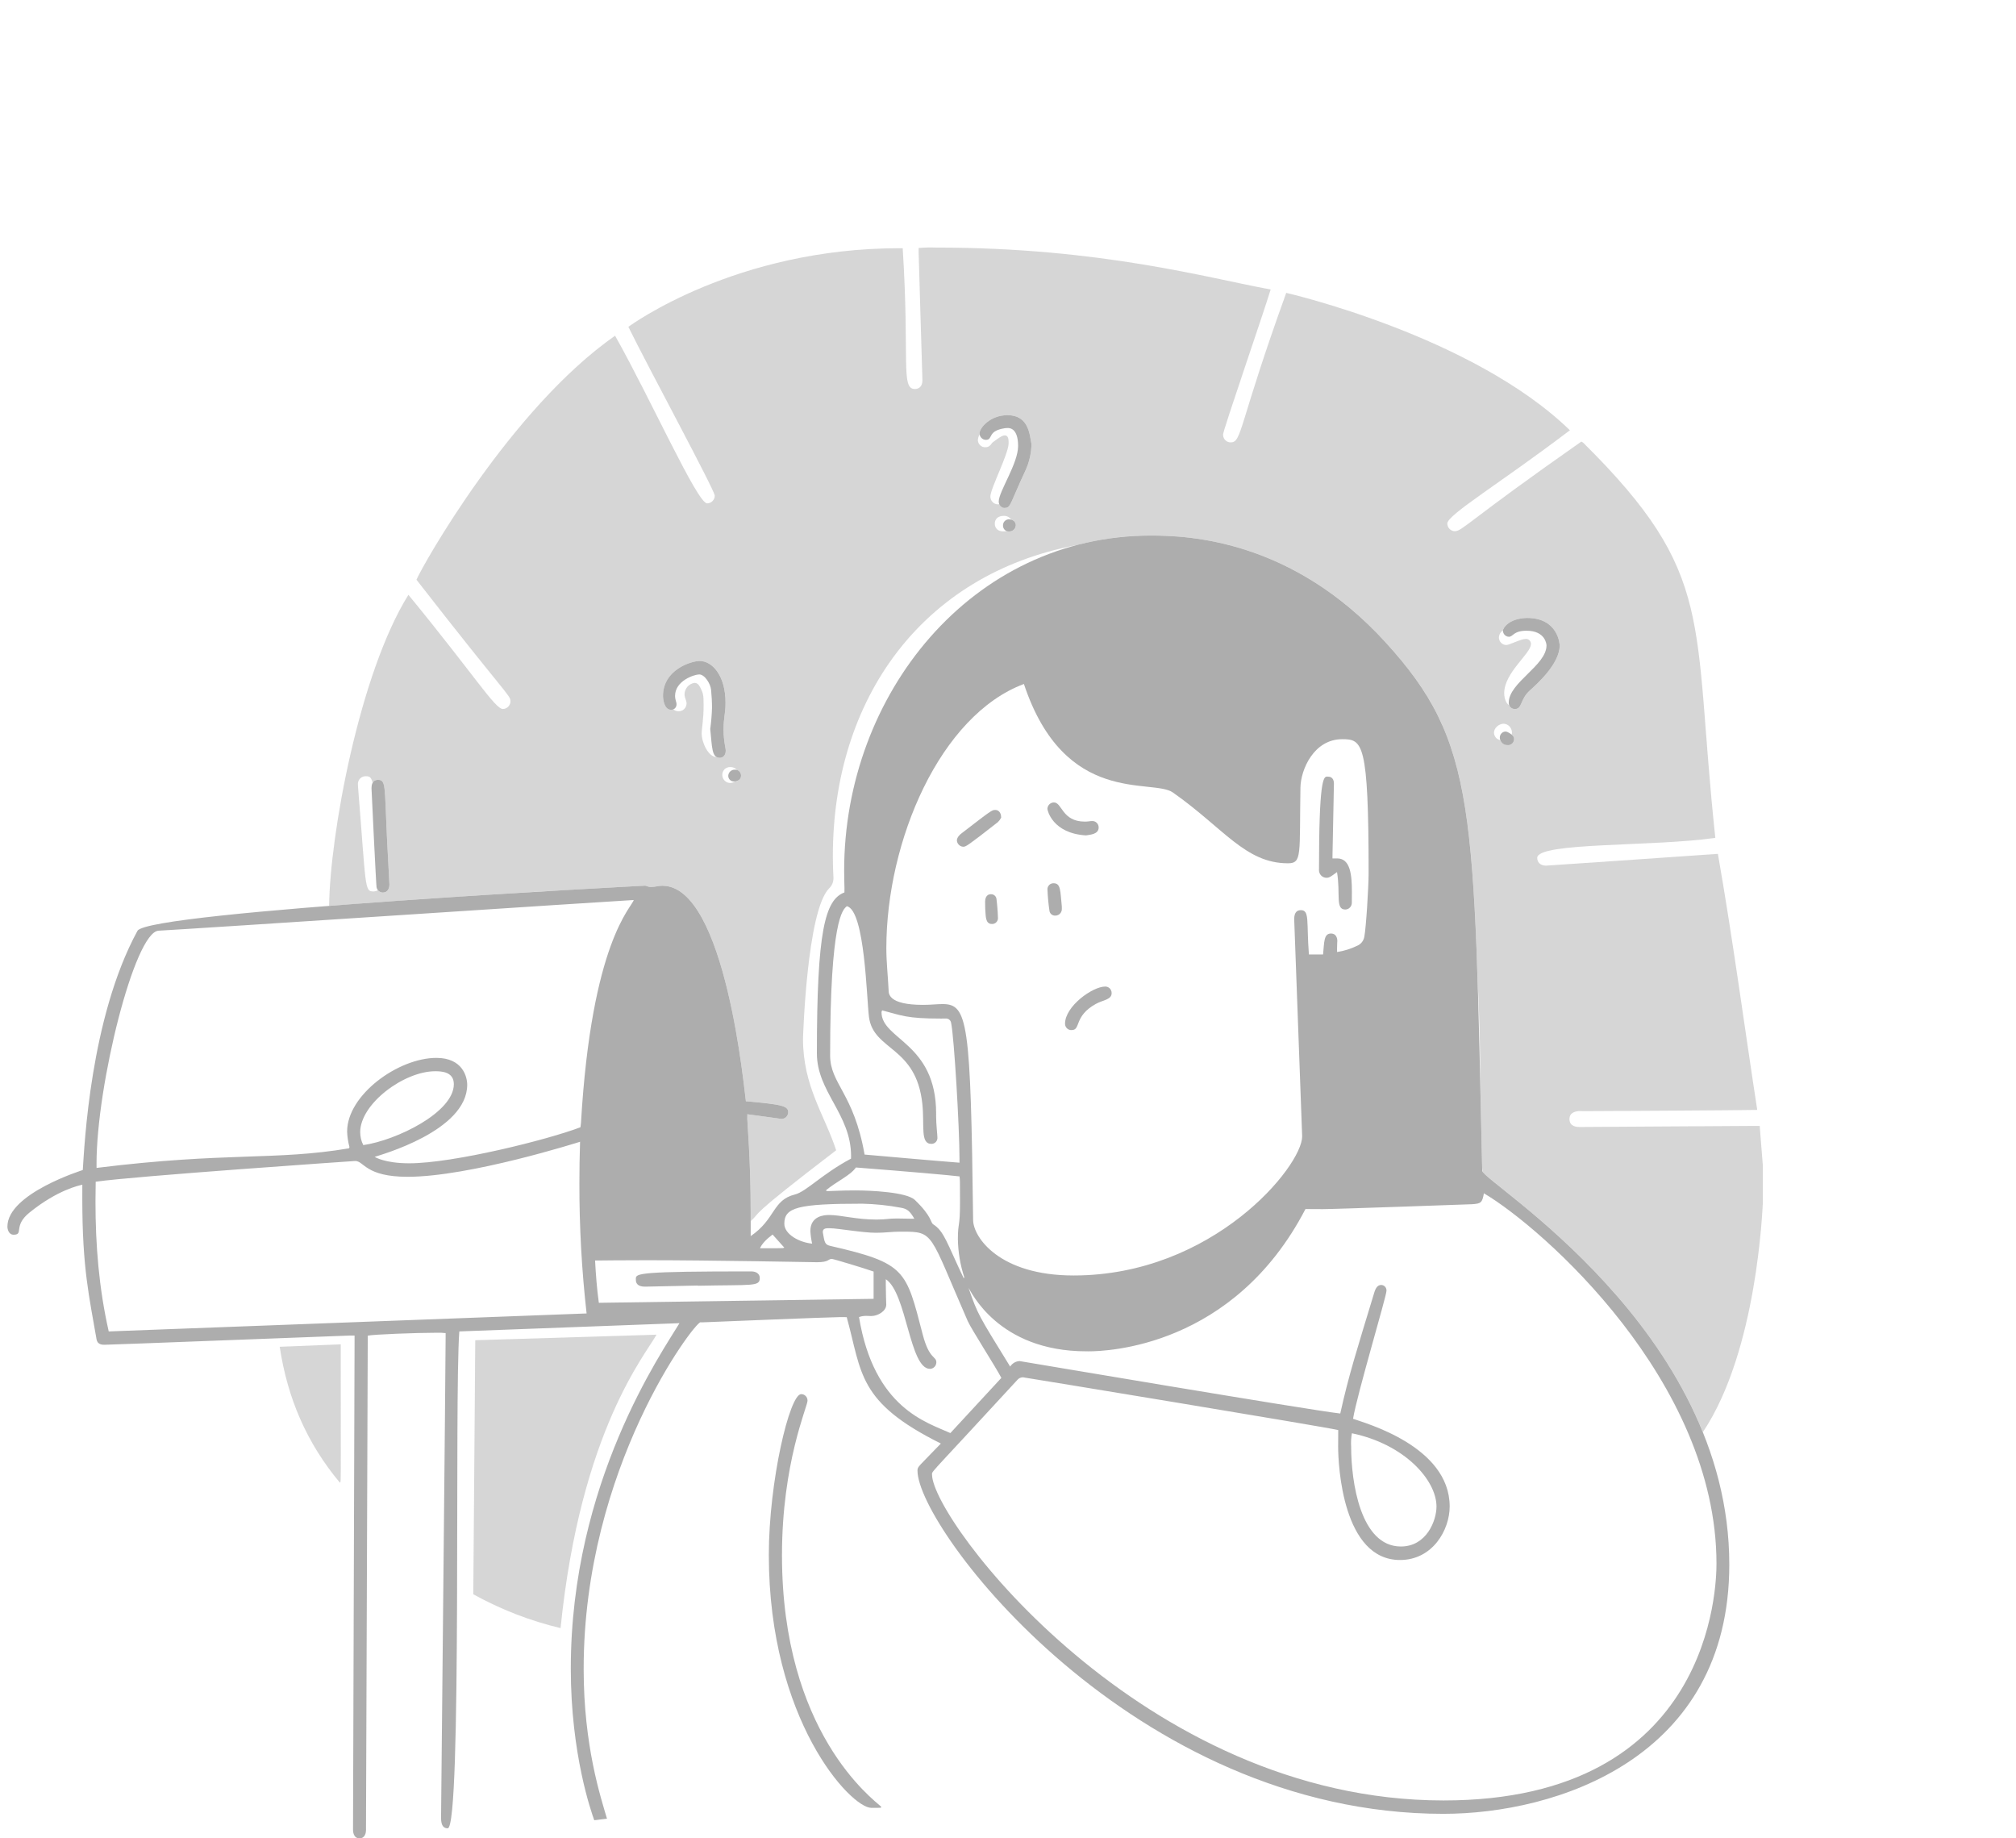 <svg width="136" height="124" viewBox="0 0 136 124" fill="none" xmlns="http://www.w3.org/2000/svg">
<g opacity="0.4" clip-path="url(#clip0_1909_12479)">
<path d="M118.71 75.945H118.351C117.997 75.945 106.59 76.019 106.574 76.019H106.545C106.391 76.019 105.876 76 105.876 75.483C105.876 74.999 106.363 74.943 106.604 74.943C106.677 74.943 106.727 74.948 106.734 74.948C106.822 74.948 106.91 74.95 106.999 74.95C107.015 74.95 117.794 74.894 118.544 74.866C117.656 69.085 116.897 63.343 115.89 57.595C112.886 57.799 104.452 58.39 104.297 58.39C103.897 58.39 103.701 58.148 103.701 57.865C103.701 56.797 111.528 57.123 115.716 56.516C114.136 41.726 115.818 38.786 106.796 29.854C106.76 29.827 106.72 29.804 106.679 29.785C99.008 35.155 98.653 35.831 98.135 35.831C98.002 35.827 97.877 35.771 97.784 35.675C97.691 35.578 97.638 35.449 97.636 35.315C97.636 34.72 101.19 32.608 105.907 29.022C99.323 22.63 86.786 19.758 86.769 19.756C83.53 28.722 83.793 29.839 83.024 29.839C82.958 29.84 82.892 29.828 82.831 29.804C82.769 29.779 82.713 29.743 82.665 29.696C82.617 29.649 82.579 29.593 82.552 29.532C82.526 29.47 82.512 29.404 82.51 29.336C82.51 29.327 82.51 29.317 82.51 29.308C82.51 29.011 85.242 21.12 85.718 19.528C81.415 18.734 74.201 16.699 63.161 16.699C62.765 16.685 62.368 16.694 61.973 16.727C61.973 16.836 61.971 16.937 61.971 17.036C61.971 17.273 62.227 25.491 62.227 25.632C62.227 26.207 61.836 26.239 61.716 26.239C60.752 26.239 61.369 24.203 60.897 16.745C60.816 16.745 60.747 16.743 60.681 16.743C49.624 16.743 42.548 21.937 42.389 22.045C43.634 24.595 48.219 33.071 48.219 33.436C48.216 33.574 48.16 33.705 48.064 33.801C47.968 33.898 47.839 33.952 47.703 33.953C47.039 33.953 43.91 26.934 41.493 22.645C34.464 27.552 28.496 38.147 28.095 39.104C34.186 46.93 34.437 46.887 34.437 47.303C34.434 47.44 34.379 47.571 34.283 47.668C34.188 47.765 34.06 47.821 33.925 47.823C33.392 47.823 32.04 45.59 27.552 40.121C24.229 45.447 22.253 56.372 22.203 61.103C31.901 60.34 43.507 59.74 43.516 59.74C43.627 59.74 43.671 59.828 43.938 59.828C44.19 59.828 44.395 59.746 44.687 59.746C48.985 59.746 50.227 73.777 50.319 74.28C52.795 74.5 53.172 74.6 53.172 75.032C53.17 75.092 53.157 75.15 53.133 75.205C53.108 75.259 53.074 75.308 53.031 75.349C52.988 75.389 52.937 75.421 52.882 75.442C52.828 75.463 52.769 75.473 52.71 75.471L52.705 75.47H52.693C52.678 75.47 52.59 75.449 50.417 75.158C50.417 75.281 50.414 75.381 50.414 75.472C50.414 75.76 50.642 78.268 50.642 81.719V82.372C51.432 81.65 50.274 82.283 56.408 77.588C55.616 75.171 54.171 73.276 54.171 70.063C54.171 70.046 54.428 61.42 55.934 59.922C56.032 59.83 56.109 59.717 56.159 59.59C56.209 59.464 56.231 59.328 56.224 59.193C56.224 59.039 56.185 58.562 56.185 57.733C56.185 47.146 62.204 38.738 72.6 36.776C74.247 36.34 75.943 36.12 77.645 36.123C80.285 36.123 87.18 36.44 93.459 43.311C98.388 48.705 99.257 52.619 99.685 66.243C99.823 68.778 99.852 71.144 99.862 73.171C99.901 74.916 99.942 76.781 99.987 78.783C99.996 78.871 100.007 78.954 100.018 79.033C100.576 79.91 110.693 86.267 114.875 96.603C118.562 91.1 118.891 81.462 118.921 81.178V78.603C118.829 77.505 118.888 78.251 118.71 75.945ZM26.27 59.669C26.27 59.902 26.168 60.206 25.83 60.206C25.765 60.207 25.701 60.192 25.643 60.163C25.585 60.135 25.534 60.092 25.495 60.04C25.408 60.096 25.308 60.127 25.206 60.131C24.579 60.131 24.708 59.949 24.153 53.07C24.149 53.026 24.148 52.982 24.147 52.937C24.139 52.864 24.146 52.789 24.169 52.719C24.191 52.648 24.228 52.584 24.277 52.529C24.326 52.474 24.386 52.431 24.453 52.401C24.52 52.372 24.592 52.358 24.664 52.359C24.908 52.359 25.038 52.385 25.136 52.803C25.172 52.738 25.225 52.685 25.289 52.65C25.353 52.614 25.425 52.599 25.498 52.604C26.04 52.604 25.939 52.992 26.103 56.476C26.262 59.49 26.269 59.613 26.269 59.656L26.27 59.669ZM48.322 51.052C48.315 51.052 48.307 51.054 48.301 51.054C47.811 51.054 47.336 50.12 47.336 49.477C47.336 49.103 47.467 48.563 47.467 47.553C47.467 46.855 47.434 46.749 47.225 46.344C47.12 46.14 46.992 46.062 46.858 46.062C46.675 46.085 46.507 46.174 46.382 46.312C46.258 46.451 46.186 46.63 46.18 46.818C46.18 47.117 46.315 47.21 46.315 47.456C46.313 47.526 46.298 47.595 46.27 47.66C46.242 47.724 46.202 47.782 46.152 47.83C46.102 47.879 46.044 47.916 45.979 47.942C45.915 47.967 45.846 47.979 45.778 47.977L45.769 47.977H45.762C45.636 47.974 45.515 47.929 45.417 47.848C45.37 47.867 45.319 47.877 45.269 47.878C44.782 47.878 44.727 47.105 44.727 46.94C44.727 45.176 46.623 44.585 47.201 44.585C48.043 44.585 48.946 45.556 48.946 47.403C48.946 48.146 48.812 48.406 48.812 49.188C48.812 50.026 48.959 50.417 48.959 50.639C48.959 50.991 48.734 51.116 48.559 51.116C48.475 51.119 48.393 51.096 48.322 51.052ZM49.589 52.708C49.491 52.777 49.375 52.813 49.256 52.813C49.115 52.812 48.98 52.754 48.88 52.651C48.781 52.549 48.725 52.41 48.726 52.266C48.725 52.198 48.738 52.13 48.763 52.066C48.789 52.003 48.826 51.945 48.873 51.896C48.92 51.847 48.977 51.808 49.039 51.782C49.101 51.755 49.167 51.741 49.235 51.74C49.249 51.74 49.264 51.741 49.279 51.742C49.363 51.739 49.446 51.756 49.522 51.79C49.598 51.824 49.665 51.876 49.719 51.941C49.798 51.963 49.867 52.011 49.916 52.078C49.966 52.144 49.992 52.225 49.991 52.308C49.989 52.415 49.945 52.517 49.87 52.592C49.795 52.666 49.694 52.708 49.589 52.708ZM68.066 35.847C68.01 35.847 67.954 35.837 67.902 35.817C67.836 35.835 67.769 35.844 67.701 35.844C67.124 35.844 67.109 35.395 67.109 35.326V35.318C67.109 35.002 67.341 34.797 67.704 34.797C67.805 34.79 67.906 34.811 67.997 34.856C68.088 34.901 68.166 34.97 68.223 35.055C68.31 35.071 68.388 35.118 68.444 35.187C68.499 35.257 68.529 35.344 68.527 35.434C68.524 35.492 68.509 35.548 68.484 35.6C68.459 35.653 68.424 35.699 68.381 35.737C68.338 35.776 68.288 35.805 68.234 35.824C68.18 35.843 68.123 35.851 68.067 35.847H68.066ZM69.181 31.732C68.144 33.944 68.192 34.259 67.795 34.259C67.755 34.173 67.688 34.103 67.605 34.059C67.522 34.016 67.427 34.002 67.335 34.018C67.199 34.021 67.067 33.969 66.969 33.872C66.87 33.776 66.814 33.644 66.811 33.505V33.498C66.811 32.952 68.043 30.618 68.043 29.888C68.043 29.645 68.028 29.367 67.783 29.367C67.574 29.367 67.239 29.642 66.959 29.845C66.889 29.896 66.798 30.167 66.483 30.167C66.355 30.174 66.229 30.129 66.132 30.042C66.036 29.956 65.977 29.834 65.967 29.704C65.973 29.562 66.014 29.424 66.085 29.302C66.081 29.28 66.079 29.257 66.078 29.235C66.078 28.871 66.79 28.004 67.967 28.004C69.419 28.004 69.46 29.349 69.585 29.958C69.573 30.572 69.435 31.176 69.181 31.732ZM101.703 50.26C101.596 50.262 101.491 50.23 101.401 50.17C101.312 50.109 101.243 50.023 101.202 49.922C101.086 49.9 100.981 49.837 100.905 49.745C100.829 49.653 100.786 49.537 100.784 49.417C100.784 49.114 101.111 48.817 101.443 48.817C101.591 48.826 101.731 48.892 101.834 49.002C101.937 49.112 101.995 49.258 101.996 49.41C101.996 49.458 101.99 49.506 101.979 49.553C102.028 49.587 102.068 49.633 102.096 49.685C102.124 49.738 102.14 49.797 102.142 49.858C102.141 49.911 102.131 49.964 102.11 50.013C102.09 50.063 102.06 50.108 102.022 50.145C101.985 50.183 101.941 50.212 101.892 50.233C101.843 50.253 101.791 50.263 101.738 50.263C101.726 50.262 101.715 50.261 101.703 50.26ZM102.187 47.828C102.108 47.826 102.031 47.801 101.966 47.757C101.9 47.712 101.848 47.649 101.816 47.576C101.512 47.399 101.473 46.894 101.473 46.767C101.473 45.356 103.278 44.096 103.278 43.44C103.28 43.393 103.272 43.347 103.254 43.303C103.237 43.26 103.21 43.221 103.177 43.188C103.143 43.156 103.104 43.132 103.06 43.116C103.017 43.101 102.97 43.095 102.925 43.099C102.586 43.099 101.824 43.507 101.616 43.507C101.483 43.507 101.356 43.453 101.263 43.357C101.169 43.261 101.117 43.131 101.117 42.996C101.122 42.9 101.15 42.807 101.197 42.725C101.245 42.642 101.311 42.572 101.391 42.521C101.428 42.299 101.851 41.715 103.007 41.682C105.136 41.684 105.216 43.474 105.216 43.542C105.216 44.793 103.636 46.185 103.199 46.577C102.529 47.181 102.706 47.828 102.187 47.828ZM44.287 90.027C43.609 91.307 39.174 96.45 37.816 109.82C35.761 109.331 33.781 108.563 31.928 107.537C31.972 101.843 32.017 96.143 32.061 90.402L44.287 90.027ZM22.991 98.038C22.991 100.223 22.983 99.888 22.936 100.018C20.705 97.355 19.389 94.314 18.87 90.844L22.988 90.679V92.055C22.989 95.039 22.991 96.888 22.991 98.038Z" fill="#999999"/>
<path d="M63.471 97.37C57.828 94.563 58.161 92.613 57.12 88.845C56.965 88.845 56.812 88.842 56.661 88.842C56.02 88.842 47.414 89.195 47.398 89.195C47.312 89.195 47.291 89.192 47.252 89.192C46.859 89.192 39.374 98.977 39.374 112.579C39.374 117.766 40.525 121.229 40.947 122.674L40.089 122.78C39.907 122.269 38.506 118.361 38.506 112.544C38.506 99.966 44.688 91.171 45.838 89.251L30.986 89.808C30.646 94.221 31.178 123.325 30.201 123.325C29.917 123.325 29.754 123.13 29.754 122.623C29.754 122.583 30.062 91.658 30.062 90.21V89.921C29.855 89.898 29.646 89.89 29.438 89.897C28.119 89.897 25.183 90.008 24.808 90.094V90.422C24.808 91.246 24.691 123.238 24.691 123.256V123.37C24.691 123.373 24.692 123.391 24.692 123.42C24.692 123.569 24.658 124 24.25 124C23.831 124 23.815 123.519 23.815 123.421V123.405C23.815 123.353 23.919 90.702 23.919 90.48V90.086C23.814 90.086 23.721 90.085 23.633 90.085C23.417 90.085 7.488 90.708 7.047 90.708C6.904 90.708 6.575 90.702 6.513 90.341C6.029 87.512 5.552 85.596 5.552 80.864C5.552 80.532 5.553 80.459 5.553 80.255V79.912C5.365 79.959 3.904 80.241 1.984 81.795C0.864 82.701 1.628 83.285 0.916 83.285C0.584 83.285 0.5 82.906 0.5 82.737C0.5 80.502 5.57 78.932 5.585 78.921C5.695 77.297 6.081 68.642 9.274 62.787C9.988 61.477 43.5 59.74 43.516 59.74C43.627 59.74 43.671 59.828 43.938 59.828C44.191 59.828 44.395 59.746 44.687 59.746C48.985 59.746 50.227 73.777 50.319 74.28C52.795 74.501 53.173 74.601 53.173 75.032C53.171 75.092 53.157 75.151 53.133 75.205C53.108 75.26 53.074 75.308 53.031 75.349C52.988 75.39 52.938 75.422 52.883 75.443C52.828 75.463 52.769 75.473 52.711 75.471L52.706 75.471H52.693C52.678 75.471 52.59 75.449 50.417 75.159C50.417 75.282 50.414 75.382 50.414 75.472C50.414 75.76 50.642 78.269 50.642 81.72V83.378C52.324 82.234 52.099 80.948 53.625 80.571C54.386 80.383 55.451 79.194 57.409 78.153C57.412 78.097 57.413 78.04 57.413 77.983C57.413 75.155 55.107 73.655 55.107 71.049C55.107 62.786 55.655 60.689 56.966 60.196C56.966 60.086 56.968 59.984 56.968 59.884C56.968 59.664 56.947 59.379 56.947 58.718C56.947 46.857 65.536 36.124 77.645 36.124C80.285 36.124 87.18 36.442 93.458 43.312C99.664 50.104 99.434 54.545 99.991 78.972C100.008 79.709 116.659 89.638 116.659 105.532C116.659 118.629 104.951 122.347 97.37 122.347C76.425 122.347 61.894 103.094 61.894 99.2C61.894 98.909 61.948 98.96 63.471 97.37ZM90.271 97.57C90.271 97.209 90.278 96.842 90.278 96.462C89.466 96.256 69.062 92.902 69.006 92.902C68.933 92.902 68.86 92.919 68.794 92.951C68.728 92.983 68.67 93.029 68.624 93.087C63.085 99.109 62.874 99.23 62.874 99.414C62.874 99.429 62.876 99.445 62.876 99.464C62.876 102.51 77.086 121.445 97.383 121.445C115.539 121.445 115.794 106.895 115.794 105.469C115.794 93.142 104.033 82.805 100.104 80.491C99.991 81.124 99.916 81.19 99.295 81.228C99.278 81.229 90.076 81.559 89.231 81.559C88.847 81.559 88.461 81.553 88.067 81.553C83.221 90.882 74.641 91.151 73.428 91.151C73.354 91.151 73.308 91.15 73.291 91.15C67.291 91.15 65.477 87.041 65.338 86.871C65.961 88.666 65.985 88.674 68.145 92.178C68.216 92.069 68.31 91.979 68.421 91.914C68.532 91.85 68.656 91.814 68.784 91.808C68.8 91.808 88.417 95.126 90.415 95.345C90.989 92.751 91.507 91.142 92.712 87.177C92.806 86.867 92.941 86.674 93.178 86.674C93.225 86.675 93.272 86.685 93.316 86.704C93.359 86.723 93.398 86.751 93.431 86.785C93.464 86.82 93.49 86.86 93.507 86.905C93.525 86.95 93.533 86.998 93.533 87.046C93.532 87.057 93.532 87.069 93.53 87.081C93.53 87.437 91.535 94.103 91.277 95.701C92.071 95.986 97.796 97.549 97.796 101.616C97.796 103.189 96.653 105.226 94.445 105.226C90.587 105.226 90.271 98.872 90.271 97.57ZM69.073 46.136C63.43 48.248 59.793 56.695 59.793 63.96C59.793 64.901 59.901 65.843 59.946 66.785C59.956 66.988 59.879 67.781 62.272 67.781C62.79 67.781 63.224 67.727 63.588 67.727C65.289 67.727 65.482 68.908 65.647 82.297C65.662 83.47 67.434 86.034 72.42 86.034C81.842 86.034 87.844 78.658 87.844 76.652C87.844 76.634 87.307 62.109 87.307 62.002C87.307 61.517 87.515 61.392 87.758 61.392C88.361 61.392 88.129 62.169 88.299 64.38H89.255C89.336 63.57 89.292 62.967 89.789 62.967C90.116 62.967 90.216 63.242 90.216 63.468C90.216 63.617 90.199 63.594 90.199 63.942V64.217C90.69 64.141 91.167 63.989 91.614 63.766C91.722 63.711 91.817 63.63 91.89 63.531C91.963 63.432 92.013 63.318 92.035 63.196C92.156 62.607 92.327 59.812 92.327 58.896C92.327 50.052 91.918 49.861 90.544 49.861C88.634 49.861 87.747 51.907 87.728 53.13C87.654 57.651 87.853 58.231 86.884 58.231C84.013 58.231 82.562 55.872 79.127 53.458C77.73 52.475 71.834 54.428 69.073 46.136ZM23.545 77.457C23.557 77.43 23.567 77.402 23.576 77.374C23.482 77.031 23.429 76.679 23.417 76.323C23.417 73.86 26.858 71.357 29.439 71.357C31.217 71.357 31.518 72.644 31.518 73.169C31.518 76.298 25.615 77.913 25.275 78.034C25.303 78.047 25.953 78.467 27.609 78.467C30.592 78.467 36.971 76.871 39.158 76.036C39.17 75.93 39.186 75.84 39.192 75.751C39.906 63.511 42.611 61.228 42.752 60.708C41.396 60.774 13.438 62.629 10.696 62.778C9.077 62.866 6.512 73.192 6.512 78.494C6.512 78.583 6.514 78.675 6.514 78.778C15.319 77.686 18.551 78.3 23.545 77.457ZM39.086 79.822C39.086 78.889 39.101 77.953 39.131 77.015C39.006 77.052 31.686 79.378 27.494 79.378C24.656 79.378 24.558 78.311 23.964 78.311C23.948 78.311 8.94 79.339 6.456 79.711C6.446 80.161 6.441 80.609 6.441 81.055C6.441 84.001 6.677 86.906 7.335 89.808L39.572 88.595C39.243 85.683 39.081 82.753 39.086 79.822ZM59.511 68.152C59.481 68.229 59.467 68.243 59.467 68.272C59.467 70.135 63.152 70.322 63.152 75.116C63.152 75.195 63.151 75.213 63.151 75.281C63.151 75.831 63.238 76.546 63.238 76.709C63.244 76.766 63.238 76.824 63.22 76.879C63.203 76.933 63.174 76.984 63.136 77.026C63.097 77.068 63.051 77.102 62.999 77.124C62.947 77.147 62.891 77.158 62.834 77.157C62.063 77.157 62.378 75.928 62.221 74.456C61.802 70.543 58.927 70.891 58.622 68.602C58.461 67.388 58.355 61.42 57.131 61.125C56.849 61.347 56.001 62.039 56.001 71.196C56.001 73.106 57.603 73.745 58.325 77.878C60.462 78.063 62.576 78.257 64.727 78.426V78.154C64.727 76.056 64.366 69.953 64.164 69.005C64.153 68.915 64.107 68.833 64.037 68.777C63.967 68.72 63.878 68.694 63.79 68.704C63.774 68.704 63.644 68.706 63.463 68.706C61.154 68.706 60.814 68.493 59.511 68.152ZM67.552 92.942C67.151 92.174 65.507 89.621 65.284 89.11C62.668 83.129 63.044 83.078 60.833 83.078H60.714C60.199 83.078 59.708 83.154 59.103 83.154C58.16 83.154 56.513 82.847 55.962 82.847H55.881C55.719 82.847 55.507 82.864 55.507 83.093C55.507 83.117 55.509 83.141 55.514 83.165C55.621 83.774 55.638 83.952 55.994 84.034C61.124 85.209 61.113 85.656 62.248 90.019C62.688 91.712 63.167 91.461 63.167 91.899C63.164 92.013 63.117 92.122 63.037 92.203C62.957 92.284 62.85 92.331 62.737 92.333C61.351 92.333 61.172 87.214 59.758 86.288C59.758 86.449 59.757 86.582 59.757 86.706C59.757 87.185 59.787 87.989 59.787 88.003C59.787 88.431 59.232 88.77 58.774 88.77C58.691 88.77 58.583 88.76 58.446 88.76C58.277 88.755 58.108 88.782 57.949 88.841C58.97 95.009 62.537 95.942 64.112 96.664L67.552 92.942ZM40.398 87.877L58.934 87.609V85.77C58.335 85.553 56.21 84.916 56.114 84.916C55.861 84.916 55.931 85.14 55.122 85.14C55.01 85.14 47.962 85.005 43.628 85.005C41.741 85.005 40.724 85.023 40.477 85.023H40.144C40.197 85.999 40.267 86.923 40.398 87.877ZM91.199 96.678C91.147 96.975 91.13 97.277 91.149 97.577C91.149 99.913 91.757 104.315 94.504 104.315C96.237 104.315 96.906 102.567 96.906 101.621C96.906 99.841 94.759 97.416 91.199 96.678ZM65.015 86.228C65.028 86.204 65.04 86.179 65.049 86.152C64.778 85.321 64.633 84.453 64.619 83.577C64.619 82.44 64.763 82.839 64.763 81.09C64.763 79.351 64.758 79.684 64.73 79.352C64.096 79.272 61.178 79.016 57.741 78.75C57.348 79.306 56.463 79.669 55.717 80.29C55.766 80.335 55.743 80.34 55.836 80.34H55.928C56.09 80.34 56.81 80.296 57.677 80.296C58.707 80.296 61.157 80.403 61.715 80.938C62.89 82.066 62.758 82.457 62.957 82.584C63.7 83.063 63.865 83.817 65.015 86.228H65.015ZM24.299 76.367C24.3 76.671 24.371 76.97 24.508 77.24C26.749 76.916 30.616 75.034 30.616 73.129C30.616 72.284 29.768 72.258 29.357 72.258C27.249 72.258 24.299 74.456 24.299 76.367V76.367ZM54.786 83.885C54.724 83.606 54.684 83.322 54.667 83.036C54.667 81.995 55.642 81.956 55.911 81.956H55.962C56.729 81.956 57.754 82.261 59.116 82.261C59.844 82.261 59.859 82.19 60.511 82.19C60.8 82.19 61.091 82.204 61.381 82.204H61.68C61.382 81.689 61.197 81.535 60.772 81.464C59.913 81.302 59.042 81.212 58.168 81.193C53.808 81.193 52.911 81.447 52.911 82.541C52.911 83.28 53.971 83.816 54.786 83.885ZM52.119 83.273C51.711 83.573 51.383 83.918 51.272 84.195H52.469C52.895 84.195 52.782 84.191 52.91 84.156L52.119 83.273Z" fill="#333333"/>
<path d="M59.421 121.94C59.208 121.94 58.995 121.945 58.783 121.945C57.384 121.945 51.865 116.029 51.865 104.884C51.865 99.949 53.262 94.037 54.047 94.037C54.16 94.036 54.267 94.08 54.348 94.16C54.428 94.24 54.474 94.348 54.475 94.463C54.475 94.471 54.475 94.48 54.475 94.488C54.475 94.875 52.753 98.677 52.753 104.903C52.753 116.852 58.895 121.362 59.446 121.866L59.421 121.94ZM47.913 49.17C47.978 48.695 48.018 48.216 48.032 47.736C48.032 47.33 48.008 46.923 47.969 46.52C47.931 46.134 47.551 45.493 47.169 45.493C46.84 45.493 45.541 45.919 45.541 46.934C45.541 47.224 45.64 47.332 45.64 47.513C45.64 47.56 45.631 47.607 45.614 47.652C45.596 47.696 45.57 47.736 45.537 47.77C45.505 47.804 45.465 47.831 45.422 47.849C45.379 47.868 45.333 47.877 45.286 47.878L45.268 47.877C44.781 47.877 44.726 47.104 44.726 46.94C44.726 45.175 46.622 44.585 47.2 44.585C48.043 44.585 48.945 45.555 48.945 47.403C48.945 48.145 48.812 48.406 48.812 49.188C48.812 50.025 48.958 50.416 48.958 50.638C48.958 50.99 48.734 51.116 48.558 51.116C48.004 51.116 48.041 50.4 47.913 49.17ZM103.007 41.681C105.136 41.683 105.217 43.474 105.217 43.541C105.217 44.792 103.637 46.184 103.2 46.577C102.529 47.181 102.706 47.827 102.187 47.827C102.134 47.827 102.081 47.816 102.031 47.795C101.982 47.774 101.937 47.743 101.899 47.704C101.861 47.665 101.831 47.619 101.811 47.569C101.791 47.518 101.78 47.464 101.781 47.41C101.781 47.404 101.781 47.398 101.781 47.393C101.781 46.041 104.328 44.887 104.328 43.532C104.328 43.502 104.283 42.544 102.978 42.544C102.09 42.544 102.082 42.952 101.786 42.952C101.683 42.947 101.585 42.904 101.511 42.83C101.437 42.756 101.393 42.657 101.387 42.551C101.387 42.357 101.795 41.715 103.007 41.681V41.681ZM69.585 29.957C69.573 30.571 69.436 31.175 69.181 31.731C68.144 33.944 68.192 34.258 67.795 34.258C67.74 34.259 67.686 34.248 67.635 34.227C67.585 34.206 67.538 34.176 67.499 34.137C67.46 34.098 67.429 34.051 67.408 34C67.387 33.949 67.375 33.894 67.375 33.838V33.827C67.375 33.154 68.682 31.271 68.682 30.084C68.682 28.892 68.123 28.87 67.977 28.87H67.962C67.904 28.87 67.847 28.875 67.789 28.884C66.565 29.067 67.022 29.67 66.503 29.67C66.391 29.666 66.285 29.619 66.206 29.538C66.126 29.457 66.081 29.348 66.078 29.234C66.078 28.87 66.79 28.004 67.967 28.004C69.419 28.004 69.46 29.348 69.585 29.957ZM26.104 56.475C26.263 59.489 26.27 59.612 26.27 59.655V59.668C26.27 59.901 26.168 60.205 25.83 60.205C25.728 60.205 25.63 60.169 25.551 60.102C25.473 60.036 25.42 59.943 25.402 59.841C25.373 59.727 25.063 53.3 25.063 53.199V53.152C25.063 53.001 25.088 52.604 25.5 52.604C26.041 52.604 25.94 52.991 26.104 56.475ZM101.703 50.26C101.569 50.266 101.439 50.217 101.34 50.124C101.242 50.032 101.184 49.903 101.178 49.767L101.178 49.756C101.176 49.651 101.214 49.55 101.283 49.474C101.352 49.397 101.448 49.35 101.55 49.344C101.625 49.346 101.698 49.369 101.761 49.41C101.899 49.494 102.142 49.608 102.142 49.857C102.141 49.91 102.13 49.963 102.11 50.013C102.09 50.062 102.06 50.107 102.022 50.145C101.985 50.182 101.94 50.212 101.892 50.232C101.843 50.252 101.791 50.262 101.738 50.262C101.726 50.262 101.715 50.261 101.703 50.26ZM68.526 35.434C68.519 35.55 68.467 35.66 68.381 35.737C68.294 35.815 68.182 35.854 68.067 35.847C67.966 35.854 67.867 35.819 67.792 35.751C67.716 35.683 67.67 35.588 67.663 35.485C67.663 35.472 67.662 35.46 67.663 35.447C67.661 35.395 67.669 35.342 67.687 35.293C67.705 35.243 67.733 35.198 67.768 35.16C67.803 35.121 67.845 35.09 67.892 35.068C67.939 35.046 67.99 35.033 68.042 35.031C68.053 35.031 68.065 35.031 68.076 35.031C68.168 35.031 68.526 35.078 68.526 35.434ZM49.127 52.325C49.134 52.21 49.186 52.103 49.271 52.026C49.356 51.95 49.467 51.911 49.58 51.918C49.682 51.911 49.783 51.946 49.86 52.015C49.938 52.084 49.985 52.181 49.991 52.285C49.992 52.293 49.992 52.3 49.992 52.308C49.992 52.665 49.631 52.711 49.539 52.711C49.486 52.716 49.434 52.71 49.384 52.693C49.334 52.676 49.288 52.648 49.249 52.612C49.21 52.575 49.179 52.531 49.158 52.482C49.137 52.432 49.126 52.379 49.127 52.325ZM90.195 58.824C89.819 59.096 89.697 59.21 89.485 59.21C89.418 59.209 89.352 59.196 89.29 59.169C89.228 59.143 89.172 59.105 89.126 59.057C89.078 59.008 89.041 58.951 89.016 58.888C88.99 58.825 88.978 58.758 88.978 58.69C88.978 58.673 88.979 58.657 88.98 58.641C88.98 52.701 89.269 52.383 89.52 52.383C89.55 52.383 89.579 52.388 89.608 52.388H89.615C89.666 52.388 89.987 52.402 89.987 52.85C89.987 52.866 89.89 57.525 89.89 57.723V57.903C89.956 57.903 90.014 57.904 90.068 57.904C90.153 57.904 90.161 57.902 90.21 57.902C91.115 57.902 91.199 59.072 91.199 60.162C91.199 60.408 91.195 60.651 91.195 60.875C91.2 60.996 91.157 61.115 91.076 61.204C90.995 61.293 90.883 61.345 90.764 61.35L90.757 61.35C90.063 61.35 90.443 60.307 90.195 58.824ZM72.297 69.481C72.243 69.485 72.187 69.478 72.135 69.46C72.083 69.442 72.034 69.414 71.993 69.378C71.951 69.341 71.917 69.296 71.892 69.246C71.867 69.196 71.853 69.141 71.849 69.085C71.848 69.075 71.847 69.065 71.847 69.055C71.847 67.87 73.707 66.545 74.558 66.545C74.67 66.543 74.779 66.587 74.861 66.666C74.942 66.746 74.989 66.855 74.991 66.97C74.991 66.977 74.991 66.984 74.991 66.99C74.991 67.437 74.416 67.446 73.931 67.714C72.429 68.542 72.928 69.481 72.297 69.481ZM73.26 56.35C70.988 56.209 70.657 54.644 70.657 54.559C70.662 54.442 70.71 54.332 70.793 54.251C70.875 54.171 70.985 54.126 71.1 54.126C71.653 54.126 71.638 55.419 73.182 55.419C73.441 55.419 73.531 55.382 73.658 55.382C73.717 55.377 73.776 55.385 73.832 55.404C73.887 55.423 73.938 55.455 73.981 55.495C74.025 55.536 74.059 55.586 74.082 55.641C74.105 55.696 74.117 55.756 74.116 55.816C74.115 56.283 73.534 56.3 73.26 56.35ZM67.147 54.633C67.369 54.633 67.538 54.826 67.538 55.136V55.153C67.481 55.265 67.408 55.366 67.319 55.453C65.223 57.093 65.155 57.114 64.98 57.114H64.967C64.858 57.106 64.756 57.058 64.68 56.979C64.603 56.9 64.558 56.796 64.552 56.685C64.552 56.471 64.789 56.27 64.823 56.245C66.903 54.641 66.913 54.633 67.147 54.633ZM71.629 61.117C71.629 61.196 71.632 61.252 71.632 61.298C71.638 61.415 71.597 61.529 71.519 61.616C71.442 61.702 71.334 61.754 71.219 61.76C71.21 61.76 71.2 61.76 71.191 61.76C71.098 61.766 71.005 61.737 70.932 61.678C70.859 61.618 70.81 61.533 70.796 61.438C70.724 60.947 70.679 60.452 70.66 59.956C70.668 59.85 70.716 59.752 70.794 59.681C70.872 59.611 70.974 59.574 71.078 59.578C71.577 59.578 71.519 60.116 71.629 61.117ZM66.463 61.298C66.463 61.148 66.457 61.021 66.457 60.904C66.457 60.899 66.455 60.873 66.455 60.834C66.455 60.678 66.491 60.318 66.852 60.318C66.947 60.314 67.039 60.348 67.109 60.413C67.179 60.477 67.222 60.568 67.227 60.664C67.305 61.294 67.323 61.868 67.323 61.919C67.326 62.024 67.288 62.126 67.217 62.202C67.147 62.278 67.05 62.322 66.947 62.325C66.938 62.325 66.928 62.325 66.919 62.325C66.458 62.326 66.505 61.792 66.463 61.298ZM47.084 86.713C43.757 86.785 43.563 86.788 43.524 86.788H43.513C43.011 86.788 42.896 86.552 42.896 86.337C42.896 86.304 42.894 86.273 42.894 86.243C42.894 85.887 43.179 85.758 50.651 85.758C51.236 85.758 51.255 86.134 51.255 86.195V86.203C51.255 86.796 50.794 86.648 47.085 86.727L47.084 86.713Z" fill="#333333"/>
</g>
<defs>
<clipPath id="clip0_1909_12479">
<rect width="135" height="124" fill="white" transform="translate(0.5)"/>
</clipPath>
</defs>
</svg>
